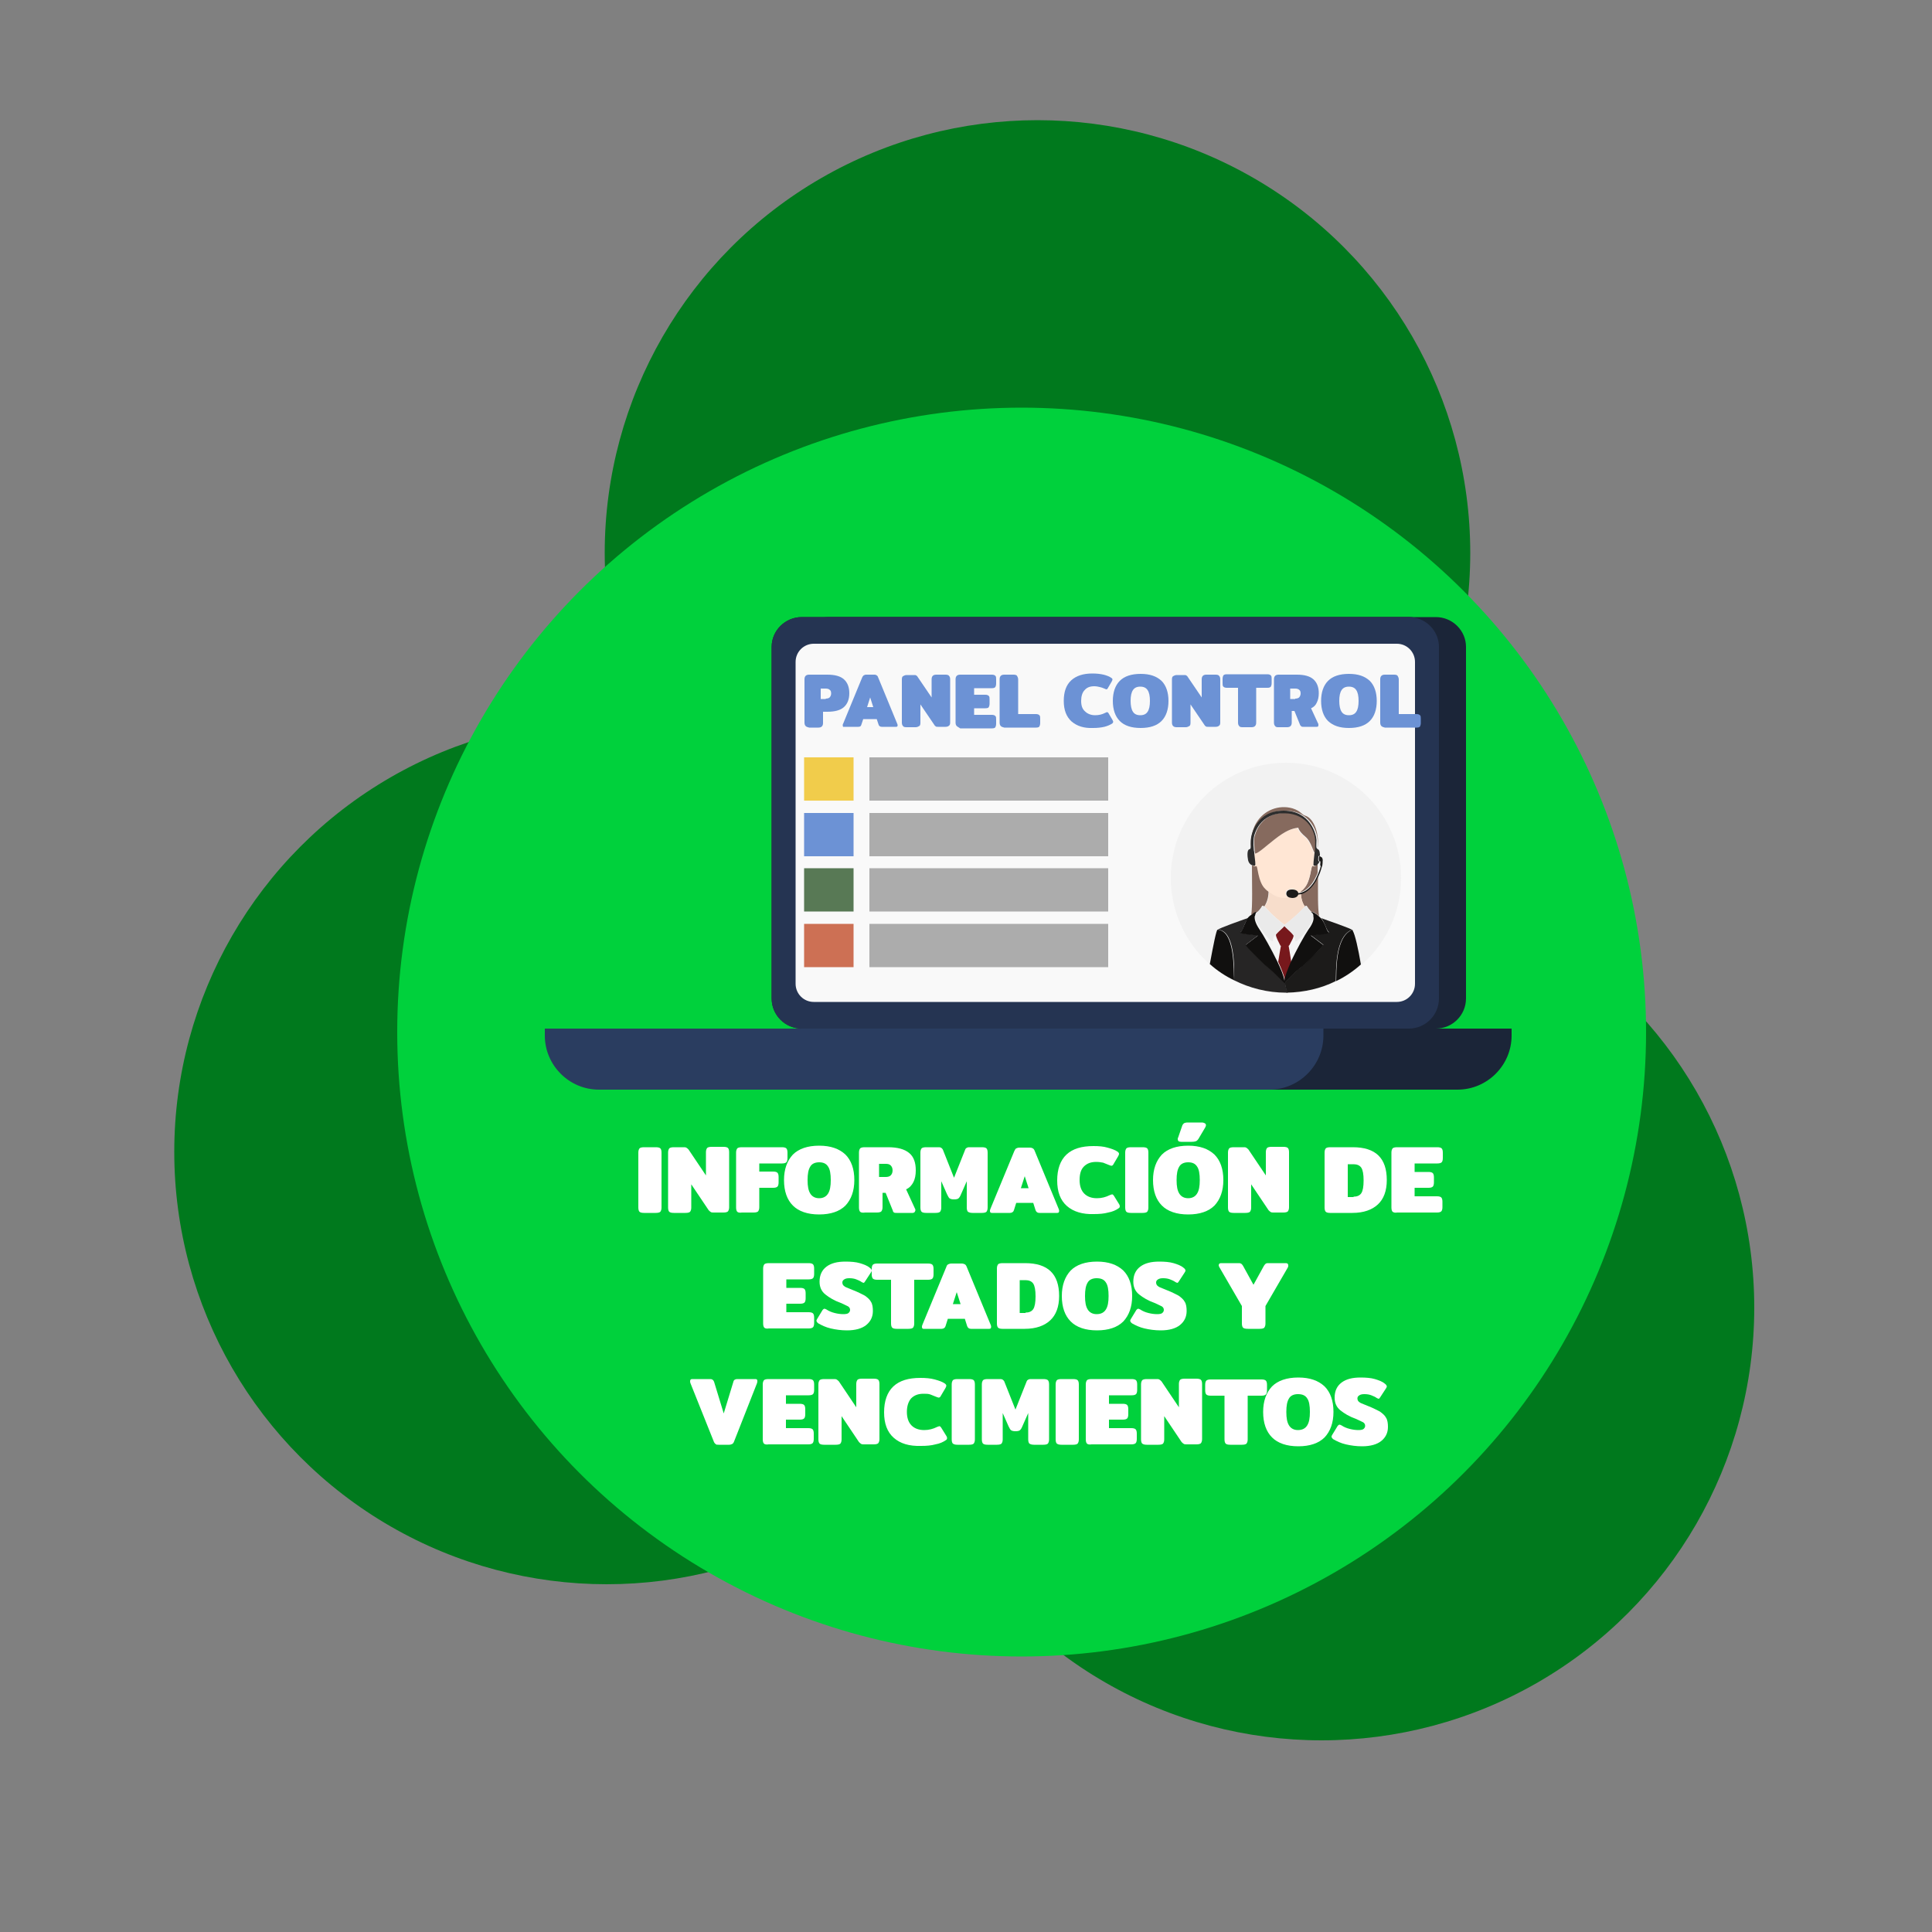 <?xml version="1.0" encoding="utf-8"?>
<!-- Generator: Adobe Illustrator 23.0.0, SVG Export Plug-In . SVG Version: 6.00 Build 0)  -->
<svg version="1.1" id="Capa_1" xmlns="http://www.w3.org/2000/svg" xmlns:xlink="http://www.w3.org/1999/xlink" x="0px" y="0px"
	 viewBox="0 0 500 500" style="enable-background:new 0 0 500 500;" xml:space="preserve">
<rect x="0" y="0" width="500" height="500" fill="#808080" stroke="none"/>
<style type="text/css">
	.st0{fill:#0C2D44;}
	.st1{fill:#2C83AF;}
	.st2{fill:#FFFFFF;}
	.st3{fill:#00791D;}
	.st4{fill:#00D13C;}
	.st5{fill:#F2F2F2;}
	.st6{fill:#727272;}
	.st7{fill:#A3A3A3;}
	.st8{fill:#BCBCBC;}
	.st9{fill:none;}
	.st10{fill:#866A5E;}
	.st11{fill:#F7DDCB;}
	.st12{fill:#FFE6D4;}
	.st13{fill:#2D2D2D;}
	.st14{fill:#1C1B1A;}
	.st15{fill:#F5F5F5;}
	.st16{fill:#77181C;}
	.st17{fill:#EAEAEA;}
	.st18{fill:#262525;}
	.st19{fill:#11100F;}
	.st20{fill:#CCCDCE;}
	.st21{fill:#DFDFDF;}
	.st22{fill:#C2C2C2;}
	.st23{fill:#0085B0;}
	.st24{fill:#2A5936;}
	.st25{fill:#CD7054;}
	.st26{fill:#F1CC4B;}
	.st27{fill:#22272F;}
	.st28{fill:#1B2538;}
	.st29{fill:#253452;}
	.st30{fill:#F9F9F9;}
	.st31{fill:#2D3543;}
	.st32{fill:#2A3D60;}
	.st33{fill:#ACACAC;}
	.st34{fill:#6C92D5;}
	.st35{fill:#587955;}
	.st36{fill:#DAA449;}
	.st37{fill:#D4D4D4;}
	.st38{fill:#85B681;}
	.st39{fill:#A1DC9B;}
	.st40{fill:#90C58B;}
	.st41{fill:#81C378;}
	.st42{opacity:0.5;}
	.st43{fill:#A2CADE;}
	.st44{fill:#9BAEC9;}
	.st45{fill:#9D2B3B;}
	.st46{fill:#C1D4F2;}
	.st47{fill:#534D46;}
	.st48{fill:#191819;}
	.st49{fill:#222123;}
	.st50{fill:#F3FF00;}
	.st51{fill:none;stroke:#5A605A;stroke-width:4;stroke-miterlimit:10;}
	.st52{fill:#505050;}
	.st53{fill:#FFB412;}
	.st54{fill:#53C2C9;}
	.st55{fill:#008B9C;}
	.st56{fill:none;stroke:#00550B;stroke-width:4;stroke-miterlimit:10;}
</style>
<g>
	<g>
		<g>
			<circle class="st3" cx="268.5" cy="143.1" r="112"/>
			<circle class="st3" cx="157" cy="298.1" r="111.9"/>
			<circle class="st3" cx="342" cy="338.4" r="112"/>
		</g>
	</g>
	<g>
		<circle class="st4" cx="264.4" cy="267.1" r="161.6"/>
	</g>
	<g>
		<g>
			<g>
				<path class="st27" d="M372.4,258.4c0,4.3-3.5,7.8-7.8,7.8H207.5c-4.3,0-7.8-3.5-7.8-7.8v-91c0-4.2,3.5-7.7,7.8-7.7h157.1
					c4.3,0,7.8,3.5,7.8,7.7V258.4z"/>
				<path class="st28" d="M371.6,159.7h-77.7h-79.4c-4.3,0-7.8,3.5-7.8,7.7v91c0,4.3,3.5,7.8,7.8,7.8h79.4h77.7
					c4.3,0,7.8-3.5,7.8-7.8v-91C379.4,163.2,375.9,159.7,371.6,159.7z"/>
				<path class="st29" d="M364.6,159.7h-77.7h-79.4c-4.3,0-7.8,3.5-7.8,7.7v91c0,4.3,3.5,7.8,7.8,7.8h79.4h77.7
					c4.3,0,7.8-3.5,7.8-7.8v-91C372.4,163.2,368.9,159.7,364.6,159.7z"/>
				<path class="st30" d="M361.5,166.6h-74.6h-76.3c-2.6,0-4.7,2.1-4.7,4.7v83.3c0,2.6,2.1,4.7,4.7,4.7h76.3h74.6
					c2.6,0,4.7-2.1,4.7-4.7v-83.3C366.2,168.7,364.1,166.6,361.5,166.6z"/>
			</g>
			<g>
				<path class="st28" d="M291.3,266.2V282h85.9c7.7,0,14-6.3,14-14v-1.8H291.3z"/>
				<path class="st31" d="M185.3,266.2v1.8c0,7.7,6.3,14,14,14h87.6v-15.8H185.3z"/>
			</g>
			<path class="st32" d="M242.6,266.2H141v1.8c0,7.7,6.3,14,14,14h87.6h85.9c7.7,0,14-6.3,14-14v-1.8H242.6z"/>
		</g>
		<g>
			<g>
				<g>
					<rect x="208.1" y="196" class="st26" width="12.8" height="11.2"/>
					<rect x="225" y="196" class="st33" width="61.8" height="11.2"/>
				</g>
				<g>
					<rect x="208.1" y="210.4" class="st34" width="12.8" height="11.2"/>
					<rect x="225" y="210.4" class="st33" width="61.8" height="11.2"/>
				</g>
				<g>
					<rect x="208.1" y="224.7" class="st35" width="12.8" height="11.2"/>
					<rect x="225" y="224.7" class="st33" width="61.8" height="11.2"/>
				</g>
				<g>
					<rect x="208.1" y="239.1" class="st25" width="12.8" height="11.2"/>
					<rect x="225" y="239.1" class="st33" width="61.8" height="11.2"/>
				</g>
			</g>
			<g>
				<path class="st34" d="M208.5,187.9c-0.2-0.2-0.3-0.5-0.3-0.9v-11.2c0-0.4,0.1-0.7,0.3-0.9c0.2-0.2,0.5-0.3,0.9-0.3h4.7
					c2,0,3.4,0.4,4.3,1.2c0.9,0.8,1.4,2,1.4,3.6c0,1.6-0.5,2.8-1.4,3.6c-0.9,0.8-2.3,1.2-4.3,1.2H213v2.9c0,0.4-0.1,0.7-0.3,0.9
					c-0.2,0.2-0.5,0.3-0.9,0.3h-2.4C209,188.2,208.7,188.1,208.5,187.9z M213.7,180.8c0.4,0,0.8-0.1,1-0.3c0.2-0.2,0.4-0.6,0.4-1
					c0-0.5-0.1-0.8-0.4-1c-0.2-0.2-0.6-0.3-1-0.3h-1.3v2.7H213.7z"/>
				<path class="st34" d="M218.1,187.7c0-0.1,0-0.3,0.1-0.4l4.9-11.9c0.1-0.3,0.3-0.5,0.4-0.6c0.2-0.1,0.4-0.2,0.6-0.2h2.2
					c0.3,0,0.5,0.1,0.6,0.2c0.2,0.1,0.3,0.3,0.4,0.6l4.9,11.9c0.1,0.2,0.1,0.3,0.1,0.4c0,0.3-0.1,0.4-0.4,0.4h-3.7
					c-0.4,0-0.7-0.2-0.8-0.5l-0.5-1.5h-3.5l-0.5,1.5c-0.1,0.4-0.4,0.5-0.8,0.5h-3.7C218.2,188.2,218.1,188,218.1,187.7z M226,183
					l-0.8-2.5l-0.8,2.5H226z"/>
				<path class="st34" d="M233.7,187.9c-0.2-0.2-0.3-0.5-0.3-0.9v-11.2c0-0.4,0.1-0.7,0.3-0.8s0.5-0.3,0.9-0.3h1.9
					c0.3,0,0.5,0,0.6,0.1c0.2,0.1,0.3,0.2,0.4,0.4l3.6,5.3v-4.7c0-0.4,0.1-0.7,0.3-0.9c0.2-0.2,0.5-0.3,0.9-0.3h2.4
					c0.4,0,0.8,0.1,0.9,0.3c0.2,0.2,0.3,0.5,0.3,0.9V187c0,0.4-0.1,0.7-0.3,0.8c-0.2,0.2-0.5,0.3-0.9,0.3h-1.9c-0.3,0-0.5,0-0.6-0.1
					c-0.2-0.1-0.3-0.2-0.4-0.4l-3.6-5.3v4.8c0,0.4-0.1,0.7-0.3,0.8s-0.5,0.3-0.9,0.3h-2.4C234.1,188.2,233.8,188.1,233.7,187.9z"/>
				<path class="st34" d="M247.6,187.9c-0.2-0.2-0.3-0.5-0.3-0.9v-11.2c0-0.4,0.1-0.7,0.3-0.9c0.2-0.2,0.5-0.3,0.9-0.3h8.2
					c0.4,0,0.7,0.1,0.9,0.3c0.2,0.2,0.2,0.5,0.2,0.9v1.1c0,0.4-0.1,0.7-0.2,0.9c-0.2,0.2-0.4,0.3-0.9,0.3h-4.6v1.7h2.9
					c0.4,0,0.7,0.1,0.9,0.3s0.2,0.5,0.2,0.9v1.1c0,0.4-0.1,0.7-0.2,0.9s-0.4,0.3-0.9,0.3h-2.9v1.7h4.6c0.4,0,0.7,0.1,0.9,0.3
					c0.2,0.2,0.2,0.5,0.2,0.9v1.1c0,0.4-0.1,0.7-0.2,0.9s-0.4,0.3-0.9,0.3h-8.2C248.1,188.2,247.8,188.1,247.6,187.9z"/>
				<path class="st34" d="M259,187.9c-0.2-0.2-0.3-0.5-0.3-0.9v-11.2c0-0.4,0.1-0.7,0.3-0.9c0.2-0.2,0.5-0.3,0.9-0.3h2.4
					c0.4,0,0.8,0.1,0.9,0.3s0.3,0.5,0.3,0.9v9h4.6c0.4,0,0.7,0.1,0.9,0.3c0.2,0.2,0.2,0.5,0.2,0.9v1.1c0,0.4-0.1,0.7-0.2,0.9
					s-0.4,0.3-0.9,0.3h-8.2C259.5,188.2,259.2,188.1,259,187.9z"/>
				<path class="st34" d="M277.3,186.7c-1.3-1.2-2-2.9-2-5.3c0-2.3,0.6-4.1,1.9-5.3c1.3-1.2,3.1-1.8,5.5-1.8c1.1,0,2,0.1,2.9,0.3
					c0.8,0.2,1.6,0.5,2.1,0.9c0.2,0.1,0.2,0.3,0.2,0.4c0,0.1-0.1,0.3-0.2,0.5l-1,1.7c-0.1,0.2-0.2,0.3-0.4,0.3
					c-0.1,0-0.2-0.1-0.5-0.2c-0.4-0.2-0.8-0.3-1.2-0.4s-0.9-0.2-1.4-0.2c-1.1,0-1.9,0.3-2.5,1c-0.6,0.6-0.9,1.6-0.9,2.8
					c0,1.2,0.3,2.1,1,2.7c0.6,0.6,1.5,1,2.6,1c1,0,1.8-0.2,2.6-0.6c0.2-0.1,0.4-0.2,0.5-0.2c0.1,0,0.3,0.1,0.4,0.3l1,1.7
					c0.1,0.2,0.2,0.4,0.2,0.5c0,0.1-0.1,0.3-0.2,0.4c-0.6,0.4-1.3,0.7-2.1,0.9c-0.9,0.2-1.8,0.3-2.9,0.3
					C280.5,188.5,278.7,187.9,277.3,186.7z"/>
				<path class="st34" d="M289.8,186.6c-1.2-1.2-1.8-3-1.8-5.2c0-2.2,0.6-4,1.8-5.2c1.2-1.2,3-1.8,5.4-1.8s4.1,0.6,5.4,1.8
					c1.2,1.2,1.8,3,1.8,5.2c0,2.2-0.6,4-1.8,5.2c-1.2,1.2-3,1.8-5.4,1.8S291,187.8,289.8,186.6z M297,184.2c0.4-0.6,0.6-1.5,0.6-2.8
					c0-1.3-0.2-2.2-0.6-2.8s-1-0.9-1.9-0.9s-1.5,0.3-1.9,0.9s-0.6,1.5-0.6,2.8c0,1.2,0.2,2.2,0.6,2.8s1,0.9,1.9,0.9
					S296.6,184.8,297,184.2z"/>
				<path class="st34" d="M303.6,187.9c-0.2-0.2-0.3-0.5-0.3-0.9v-11.2c0-0.4,0.1-0.7,0.3-0.8s0.5-0.3,0.9-0.3h1.9
					c0.3,0,0.5,0,0.6,0.1c0.2,0.1,0.3,0.2,0.4,0.4l3.6,5.3v-4.7c0-0.4,0.1-0.7,0.3-0.9c0.2-0.2,0.5-0.3,0.9-0.3h2.4
					c0.4,0,0.8,0.1,0.9,0.3c0.2,0.2,0.3,0.5,0.3,0.9V187c0,0.4-0.1,0.7-0.3,0.8c-0.2,0.2-0.5,0.3-0.9,0.3h-1.9c-0.3,0-0.5,0-0.6-0.1
					c-0.2-0.1-0.3-0.2-0.4-0.4l-3.6-5.3v4.8c0,0.4-0.1,0.7-0.3,0.8s-0.5,0.3-0.9,0.3h-2.4C304.1,188.2,303.8,188.1,303.6,187.9z"/>
				<path class="st34" d="M320.7,187.9c-0.2-0.2-0.3-0.5-0.3-0.9v-9h-2.9c-0.4,0-0.7-0.1-0.9-0.3c-0.2-0.2-0.2-0.5-0.2-0.9v-1.1
					c0-0.4,0.1-0.7,0.2-0.9c0.2-0.2,0.4-0.3,0.9-0.3H328c0.4,0,0.7,0.1,0.9,0.3c0.2,0.2,0.2,0.5,0.2,0.9v1.1c0,0.4-0.1,0.7-0.2,0.9
					c-0.2,0.2-0.4,0.3-0.9,0.3h-2.9v9c0,0.4-0.1,0.7-0.3,0.9c-0.2,0.2-0.5,0.3-0.9,0.3h-2.4C321.1,188.2,320.8,188.1,320.7,187.9z"
					/>
				<path class="st34" d="M330,187.9c-0.2-0.2-0.3-0.5-0.3-0.9v-11.2c0-0.4,0.1-0.7,0.3-0.9c0.2-0.2,0.5-0.3,0.9-0.3h4.7
					c2,0,3.4,0.4,4.3,1.2c0.9,0.8,1.4,2,1.4,3.6c0,1-0.2,1.8-0.5,2.4c-0.3,0.7-0.8,1.2-1.5,1.5l1.8,3.9c0.1,0.1,0.1,0.2,0.1,0.4
					c0,0.1,0,0.3-0.1,0.4s-0.2,0.1-0.4,0.1h-3.4c-0.2,0-0.4,0-0.5-0.1s-0.2-0.2-0.3-0.3l-1.5-3.7h-0.7v3c0,0.4-0.1,0.7-0.3,0.9
					c-0.2,0.2-0.5,0.3-0.9,0.3h-2.4C330.4,188.2,330.1,188.1,330,187.9z M335.2,180.8c0.4,0,0.8-0.1,1-0.3c0.2-0.2,0.4-0.6,0.4-1
					c0-0.5-0.1-0.8-0.4-1c-0.2-0.2-0.6-0.3-1-0.3h-1.3v2.7H335.2z"/>
				<path class="st34" d="M343.7,186.6c-1.2-1.2-1.8-3-1.8-5.2c0-2.2,0.6-4,1.8-5.2c1.2-1.2,3-1.8,5.4-1.8s4.1,0.6,5.4,1.8
					c1.2,1.2,1.8,3,1.8,5.2c0,2.2-0.6,4-1.8,5.2c-1.2,1.2-3,1.8-5.4,1.8S345,187.8,343.7,186.6z M351,184.2c0.4-0.6,0.6-1.5,0.6-2.8
					c0-1.3-0.2-2.2-0.6-2.8s-1-0.9-1.9-0.9s-1.5,0.3-1.9,0.9s-0.6,1.5-0.6,2.8c0,1.2,0.2,2.2,0.6,2.8s1,0.9,1.9,0.9
					S350.6,184.8,351,184.2z"/>
				<path class="st34" d="M357.5,187.9c-0.2-0.2-0.3-0.5-0.3-0.9v-11.2c0-0.4,0.1-0.7,0.3-0.9c0.2-0.2,0.5-0.3,0.9-0.3h2.4
					c0.4,0,0.8,0.1,0.9,0.3s0.3,0.5,0.3,0.9v9h4.6c0.4,0,0.7,0.1,0.9,0.3c0.2,0.2,0.2,0.5,0.2,0.9v1.1c0,0.4-0.1,0.7-0.2,0.9
					s-0.4,0.3-0.9,0.3h-8.2C358,188.2,357.7,188.1,357.5,187.9z"/>
			</g>
			<g>
				<circle id="XMLID_107_" class="st5" cx="332.8" cy="227.2" r="29.8"/>
				<g id="XMLID_83_">
					<path id="XMLID_106_" class="st9" d="M341.1,226c0.4-0.9,0.6-1.7,0.6-1.9c0,0-0.1,0-0.1-0.1c-0.1-0.1,0.1-1.1,0-1.1
						c0,0,0,0,0,0c-0.1,0.3-0.3,0.6-0.5,0.8C341.1,224.5,341.1,225.2,341.1,226z"/>
					<path id="XMLID_105_" class="st10" d="M339.7,224.1c-0.4-0.3-0.4,4.1-2.3,5.9c-0.1,0.1-0.3,0.3-0.4,0.4
						c-0.1,0.1-0.3,0.2-0.4,0.3c0,0.1,0,0.1,0,0.2c1.7-0.5,2.9-2,3.6-3.3c0.3-0.6,0.6-1.1,0.8-1.7c0-0.8,0-1.5,0-2.3
						c-0.1,0.1-0.3,0.2-0.4,0.3C340.4,224.3,340.1,224.3,339.7,224.1z"/>
					<path id="XMLID_104_" class="st10" d="M325.5,236c0,0-0.2,0.1-0.3,0.3C325.3,236.2,325.4,236.1,325.5,236z"/>
					<path id="XMLID_103_" class="st10" d="M336.7,231.2c0,1,0.2,2.3,1,3.4c0.3-0.2,0.4-0.3,0.5-0.1c0.6,1,1.2,1.5,1.6,1.9
						c-0.2-0.3-0.4-0.4-0.4-0.4s0.4-0.2,1.2,0.5c0.2,0.1,0.5,0.3,0.8,0.6c-0.4-1.9-0.3-6.2-0.3-10.5c-0.2,0.4-0.4,0.8-0.6,1.2
						C339.4,229.6,338.1,230.8,336.7,231.2z"/>
					<path id="XMLID_102_" class="st10" d="M325.5,236c0.3-0.3,0.8-0.8,1.2-1.5c0.1-0.2,0.2-0.1,0.5,0.1c0.9-1.4,1.1-2.9,1.1-3.9
						c-0.3-0.2-0.6-0.5-0.8-0.7c-1.8-1.8-1.8-6.2-2.3-5.9c-0.3,0.2-0.6,0.1-0.9-0.1c-0.1,0-0.2-0.1-0.3-0.1c0,4.9,0.2,10.6-0.2,13
						c0.2-0.2,0.5-0.3,0.6-0.4C325.1,235.9,325.5,236,325.5,236z"/>
					<path id="XMLID_101_" class="st11" d="M336.3,231c0.1,0,0.3-0.1,0.4-0.1c0-0.1,0-0.1,0-0.2C336.5,230.8,336.4,230.9,336.3,231z
						"/>
					<path id="XMLID_100_" class="st11" d="M332.4,239.3C332.4,239.3,332.4,239.4,332.4,239.3c0.1,0.1,0.1,0,0.1,0
						c3.2-2.4,4.6-4.1,5.2-4.7c-0.8-1.2-1-2.5-1-3.4c-0.3,0.1-0.5,0.1-0.8,0.1c-0.1,0.3-0.4,1-1.6,0.9c-0.2,0-0.4,0-0.6-0.1
						c-0.2,0-0.4,0.1-0.5,0.1c-0.5,0.1-1.1,0-1.6,0c-0.4-0.1-0.9-0.2-1.3-0.4c-0.5-0.2-0.9-0.4-1.3-0.7c-0.2-0.1-0.4-0.3-0.6-0.4
						c0,1-0.1,2.5-1.1,3.9C327.9,235.2,329.2,236.9,332.4,239.3z"/>
					<path id="XMLID_99_" class="st11" d="M332.5,239.5C332.5,239.5,332.5,239.5,332.5,239.5L332.5,239.5
						C332.5,239.5,332.5,239.5,332.5,239.5z"/>
					<path id="XMLID_98_" class="st12" d="M330.2,231.9c0.4,0.2,0.9,0.3,1.3,0.4c0.5,0.1,1.1,0.1,1.6,0c0.2,0,0.4,0,0.5-0.1
						c-0.8-0.2-0.8-0.8-0.9-1c0-0.3,0.1-1.1,1.5-1.1c1.2,0,1.5,0.7,1.6,1c0.1,0,0.3,0,0.4-0.1c0.1-0.1,0.2-0.2,0.4-0.3
						c0.1-0.1,0.3-0.2,0.4-0.3c0.1-0.1,0.3-0.2,0.4-0.4c1.8-1.8,1.8-6.2,2.3-5.9c0.3,0.2,0.7,0.1,0.9-0.1c-0.2,0.1-0.4,0.1-0.6,0
						c-0.2-0.2,0-1.4,0.2-3.3c0,0-0.1,0-0.1,0c-0.3,0.2-0.8-2.8-2.5-4.1c-1.7-1.4-1.8-2.3-1.8-2.3c-1.7,0.2-3.3,0.8-6.1,3
						c-2.2,1.7-4.1,3.5-5,3.7c-0.1,0-0.1-0.1-0.2-0.2c0.2,1.9,0.4,3.1,0.2,3.2c-0.1,0.1-0.3,0.1-0.5,0c0.3,0.3,0.6,0.3,0.9,0.1
						c0.4-0.3,0.4,4.1,2.3,5.9c0.3,0.3,0.5,0.5,0.8,0.7c0.2,0.1,0.4,0.3,0.6,0.4C329.3,231.4,329.7,231.7,330.2,231.9z"/>
					<path id="XMLID_97_" class="st10" d="M324,217.4c0.1-1.6,1.6-7.6,8.5-7.6c6.9,0,8.4,5.9,8.5,7.6c0.1,1.1-0.1,1.7,0,2
						c0-0.4,0.1-0.8,0.1-1.4c0-3.1-1.3-6.3-3.3-6.9c-1-0.3-1.1-1.2-3.3-1.9c-3.5-1-7.4,0.4-9.4,3.8c-1.4,2.3-1.5,5.6-1.3,6.8
						C324.1,219.6,323.9,219,324,217.4z"/>
					<path id="XMLID_96_" class="st10" d="M324.9,220.9c0.9-0.2,2.8-2,5-3.7c2.8-2.2,4.4-2.8,6.1-3c0,0,0.1,0.9,1.8,2.3
						c1.7,1.4,2.1,4.4,2.5,4.1c0,0,0.1,0,0.1,0c0-0.2,0-0.4,0.1-0.6c0.2-2.3,0.1-3-0.1-3.8c-1.7-6.3-7.8-5.8-7.8-5.8
						s-5.9-0.6-7.8,5.7c-0.3,0.8-0.3,1.7-0.1,3.9c0,0.2,0,0.5,0.1,0.7C324.7,220.9,324.8,220.9,324.9,220.9z"/>
					<path id="XMLID_95_" class="st13" d="M324.8,224c0.2-0.2,0-1.4-0.2-3.2c0-0.2,0-0.4-0.1-0.7c-0.2-2.3-0.1-3.1,0.1-3.9
						c1.9-6.3,7.8-5.7,7.8-5.7s6.1-0.4,7.8,5.8c0.2,0.8,0.2,1.6,0.1,3.8c0,0.2,0,0.4-0.1,0.6c-0.2,1.9-0.4,3.2-0.2,3.3
						c0.2,0.1,0.4,0.1,0.6,0c0.1-0.1,0.3-0.1,0.4-0.3c0.2-0.2,0.4-0.5,0.5-0.8c-0.1,0-0.2,0.1-0.3-0.1c-0.1-0.2,0-0.9,0-1.1
						c0.1-0.2,0.1-0.2,0.4-0.2c0,0,0,0,0,0c0-0.8-0.1-1.5-0.5-1.7c-0.2-0.1-0.3-0.2-0.4-0.4c-0.1-0.4,0-1,0-2
						c-0.1-1.6-1.6-7.6-8.5-7.6c-6.9,0-8.4,5.9-8.5,7.6c-0.1,1.5,0.2,2.1-0.3,2.4c0,0,0,0-0.1,0c-0.6,0.2-0.5,1.8-0.3,2.8
						c0.1,0.5,0.4,1,0.8,1.2c0.1,0.1,0.2,0.1,0.3,0.1C324.5,224.1,324.7,224.1,324.8,224z"/>
					<path id="XMLID_94_" class="st14" d="M341.4,221.7c-0.1,0.2-0.1,0.9,0,1.1c0.1,0.2,0.2,0.1,0.3,0.1c0,0,0,0,0,0
						c0.1,0.1-0.1,1,0,1.1c0,0,0,0,0.1,0.1c0,0.2-0.2,0.9-0.6,1.9c-0.2,0.5-0.5,1.1-0.8,1.7c-0.7,1.3-1.9,2.8-3.6,3.3
						c-0.1,0-0.2,0.1-0.4,0.1c-0.1,0-0.3,0-0.4,0.1c0-0.3-0.3-1-1.6-1c-1.4,0-1.5,0.8-1.5,1.1c0,0.2,0.1,0.8,0.9,1
						c0.2,0,0.4,0.1,0.6,0.1c1.2,0,1.5-0.6,1.6-0.9c0.3,0,0.5-0.1,0.8-0.1c1.4-0.4,2.7-1.6,3.8-3.4c0.2-0.4,0.4-0.8,0.6-1.2
						c0.6-1.2,0.8-2.3,0.9-2.5c0,0,0,0,0,0c0.1-0.1,0.2-0.7,0.2-1.4c0.1-0.7-0.2-1.1-0.4-1.1c0,0,0,0,0,0
						C341.5,221.5,341.4,221.5,341.4,221.7z"/>
					<path id="XMLID_93_" class="st15" d="M331.2,244.6c-0.5-1.1-1.1-1.8-1.1-2.7c-0.4,0.5-0.6,0.9-0.6,1.4c0.1,1.5-4.2-3.6-4.6-6
						c-0.1,0.5-0.1,1.4,1.3,3.3c0.9,1.3,3,5,4.6,8.3c0.3-2,0.6-3.5,0.7-4.1C331.4,244.7,331.3,244.7,331.2,244.6z"/>
					<path id="XMLID_92_" class="st15" d="M335.4,243.3c0-0.4-0.2-0.9-0.6-1.4c-0.1,0.9-0.6,1.6-1.1,2.7c0,0.1-0.1,0.1-0.2,0.2
						c0.1,0.6,0.4,2.2,0.7,4.3c1.5-3.4,3.7-7.2,4.6-8.5c1.4-2,1.3-3,1.3-3.4C339.7,239.6,335.2,244.7,335.4,243.3z"/>
					<path id="XMLID_91_" class="st15" d="M325.6,242C325.6,242,325.6,242,325.6,242L325.6,242C325.6,242,325.6,242,325.6,242z"/>
					<path id="XMLID_90_" class="st16" d="M333.7,244.6c0.5-1.1,1.1-1.8,1.1-2.7c-0.8-1-2.2-2-2.3-2.4h0c-0.1,0.4-1.5,1.4-2.3,2.4
						c0.1,0.9,0.6,1.6,1.1,2.7c0,0.1,0.1,0.1,0.2,0.2c-0.1,0.6-0.4,2.1-0.7,4.1c0.9,2,1.6,3.8,1.8,4.9c0.1-1.1,0.8-2.8,1.6-4.7
						c-0.3-2.1-0.6-3.7-0.7-4.3C333.6,244.7,333.6,244.7,333.7,244.6z"/>
					<path id="XMLID_89_" class="st17" d="M338.2,234.5c-0.1-0.2-0.2-0.1-0.5,0.1c-0.6,0.6-2,2.3-5.2,4.7c0,0,0,0.1-0.1,0.1
						c0,0,0-0.1-0.1-0.1c-3.2-2.4-4.5-4.1-5.2-4.7c-0.3-0.2-0.4-0.3-0.5-0.1c-0.4,0.7-0.8,1.2-1.2,1.5c0,0,0,0,0,0s0,0,0,0
						c-0.1,0.1-0.2,0.2-0.3,0.3c-0.1,0.2-0.2,0.4-0.2,0.7c0,0.1,0,0.1-0.1,0.3c0.4,2.4,4.8,7.5,4.6,6c0-0.4,0.2-0.9,0.6-1.4
						c0.8-1,2.2-2,2.3-2.4c0,0,0,0,0,0c0,0,0,0,0,0c0.1,0.4,1.5,1.4,2.3,2.4c0.4,0.5,0.6,0.9,0.6,1.4c-0.1,1.5,4.3-3.7,4.7-6.1
						c0-0.1,0-0.1,0-0.2c0-0.3-0.1-0.5-0.2-0.6C339.4,236,338.8,235.5,338.2,234.5z"/>
					<path id="XMLID_88_" class="st14" d="M350,240.7c-0.3-0.4-6.2-2.4-8.1-3.1c0.2,0.2,0.4,0.5,0.5,0.7c0.8,1.5,0.9,2.4,1.5,2.9
						c0.6,0.4-4.7,0.8-4.7,0.8l3.3,2.5c0,0-3.7,4.2-6.2,6.1c-0.8,0.6-3.2,2.8-3.8,3.8c0.1,0.7,0.4,1.6,0.4,2c0,0.2,0,0.3,0.1,0.5
						c4.6-0.1,8.9-1.1,12.7-3c0.1-2.3-0.3-11.3,4-13.2c0.1,0,0.2,0.1,0.3,0.3c0,0,0,0,0,0C350.1,240.9,350.1,240.8,350,240.7z"/>
					<path id="XMLID_87_" class="st18" d="M332.6,254.4L332.6,254.4c-0.7-0.6-3.2-3.2-4-3.8c-2.5-1.8-6.2-6.1-6.2-6.1l3.3-2.5
						c0,0,0,0,0,0c-0.3,0-5.2-0.4-4.6-0.8c0.6-0.4,0.6-1.4,1.5-2.9c0.2-0.3,0.4-0.6,0.6-0.8c-2,0.7-7.7,2.7-8,3.1
						c4.6,0.2,4.2,10.5,4.2,13.1c4,2,8.6,3.2,13.4,3.2c0.1,0,0.2,0,0.4,0c0-0.2,0-0.3-0.1-0.5C332.9,256,332.7,255.1,332.6,254.4z"
						/>
					<path id="XMLID_86_" class="st19" d="M322.5,238.4c-0.8,1.5-0.9,2.4-1.5,2.9c-0.6,0.4,4.3,0.8,4.6,0.8c0,0,0,0,0,0l0,0
						l-3.3,2.5c0,0,3.7,4.2,6.2,6.1c0.8,0.6,3.3,3.2,4,3.8l0,0c0.6-1,3-3.2,3.8-3.8c2.5-1.8,6.2-6.1,6.2-6.1l-3.3-2.5
						c0,0,5.3-0.3,4.7-0.8c-0.6-0.4-0.6-1.4-1.5-2.9c-0.2-0.3-0.3-0.5-0.5-0.7c-0.2-0.2-0.4-0.4-0.6-0.6c-0.3-0.3-0.6-0.5-0.8-0.6
						c-0.7-0.6-1.2-0.5-1.2-0.5s0.2,0.1,0.4,0.4c0.1,0.1,0.2,0.3,0.2,0.6c0,0,0,0.1,0,0.2c0.1,0.4,0.2,1.4-1.3,3.4
						c-0.9,1.3-3.1,5.2-4.6,8.5c-0.8,1.9-1.5,3.6-1.6,4.7c-0.1-1.1-0.9-3-1.8-4.9c-1.6-3.3-3.7-7-4.6-8.3c-1.3-1.9-1.3-2.9-1.3-3.3
						c0-0.1,0-0.2,0.1-0.3c0.1-0.3,0.1-0.5,0.2-0.7c0.1-0.2,0.3-0.3,0.3-0.3c0,0,0,0,0,0s0,0,0,0c0,0-0.5-0.1-1.1,0.5
						c-0.1,0.1-0.3,0.3-0.6,0.4c-0.2,0.2-0.5,0.4-0.7,0.7C322.8,237.8,322.6,238.1,322.5,238.4z"/>
					<path id="XMLID_85_" class="st19" d="M315.1,240.6c-0.3,0-1.1,4-2,8.9c1.9,1.7,4,3.1,6.3,4.2
						C319.2,251.2,319.7,240.9,315.1,240.6z"/>
					<path id="XMLID_84_" class="st19" d="M349.8,240.7c-4.3,1.9-3.9,10.9-4,13.2c2.3-1.1,4.5-2.6,6.4-4.3c-0.7-4.1-1.5-7.7-2.1-8.7
						C350,240.8,349.9,240.7,349.8,240.7z"/>
				</g>
			</g>
		</g>
	</g>
	<g>
		<path class="st2" d="M165.5,313.6c-0.2-0.2-0.3-0.6-0.3-1.1v-14.2c0-0.5,0.1-0.8,0.3-1.1c0.2-0.2,0.6-0.3,1.2-0.3h3
			c0.6,0,1,0.1,1.2,0.3c0.2,0.2,0.3,0.6,0.3,1.1v14.2c0,0.5-0.1,0.8-0.3,1.1c-0.2,0.2-0.6,0.3-1.2,0.3h-3
			C166.1,313.9,165.7,313.8,165.5,313.6z"/>
		<path class="st2" d="M173.2,313.6c-0.2-0.2-0.3-0.6-0.3-1.1v-14.2c0-0.5,0.1-0.8,0.3-1.1c0.2-0.2,0.6-0.3,1.2-0.3h2.4
			c0.3,0,0.6,0,0.8,0.1c0.2,0.1,0.4,0.3,0.6,0.5l4.5,6.7v-6c0-0.5,0.1-0.8,0.3-1.1c0.2-0.2,0.6-0.3,1.2-0.3h3c0.6,0,1,0.1,1.2,0.3
			c0.2,0.2,0.3,0.6,0.3,1.1v14.2c0,0.5-0.1,0.8-0.3,1.1c-0.2,0.2-0.6,0.3-1.2,0.3h-2.4c-0.4,0-0.6,0-0.8-0.1
			c-0.2-0.1-0.4-0.3-0.6-0.5l-4.5-6.7v6c0,0.5-0.1,0.8-0.3,1.1c-0.2,0.2-0.6,0.3-1.2,0.3h-3C173.8,313.9,173.4,313.8,173.2,313.6z"
			/>
		<path class="st2" d="M190.8,313.6c-0.2-0.2-0.3-0.6-0.3-1.1v-14.2c0-0.5,0.1-0.8,0.3-1.1c0.2-0.2,0.6-0.3,1.2-0.3h10.4
			c0.5,0,0.9,0.1,1.1,0.3s0.3,0.6,0.3,1.1v1.4c0,0.5-0.1,0.9-0.3,1.1c-0.2,0.2-0.6,0.3-1.1,0.3h-5.9v2.1h3.6c0.5,0,0.9,0.1,1.1,0.3
			s0.3,0.6,0.3,1.1v1.4c0,0.5-0.1,0.9-0.3,1.1c-0.2,0.2-0.6,0.3-1.1,0.3h-3.6v5c0,0.5-0.1,0.8-0.3,1.1c-0.2,0.2-0.6,0.3-1.2,0.3h-3
			C191.4,313.9,191,313.8,190.8,313.6z"/>
		<path class="st2" d="M205.2,312c-1.5-1.5-2.3-3.7-2.3-6.6c0-2.8,0.8-5,2.3-6.6c1.5-1.5,3.8-2.3,6.8-2.3s5.2,0.8,6.8,2.3
			c1.5,1.5,2.3,3.7,2.3,6.6c0,2.8-0.8,5-2.3,6.6c-1.5,1.5-3.8,2.3-6.8,2.3S206.7,313.5,205.2,312z M214.3,308.9
			c0.5-0.8,0.7-1.9,0.7-3.5c0-1.6-0.2-2.8-0.7-3.5c-0.5-0.8-1.3-1.1-2.3-1.1c-1.1,0-1.9,0.4-2.3,1.1c-0.5,0.8-0.7,1.9-0.7,3.5
			c0,1.6,0.2,2.7,0.7,3.5c0.5,0.8,1.3,1.2,2.3,1.2C213,310.1,213.8,309.7,214.3,308.9z"/>
		<path class="st2" d="M222.6,313.6c-0.2-0.2-0.3-0.6-0.3-1.1v-14.2c0-0.5,0.1-0.8,0.3-1.1c0.2-0.2,0.6-0.3,1.2-0.3h6
			c2.5,0,4.3,0.5,5.5,1.5s1.7,2.5,1.7,4.5c0,1.2-0.2,2.2-0.6,3c-0.4,0.8-1,1.5-1.9,1.9l2.3,5c0.1,0.1,0.1,0.3,0.1,0.4
			c0,0.2-0.1,0.3-0.2,0.5c-0.1,0.1-0.3,0.2-0.5,0.2h-4.2c-0.3,0-0.5,0-0.6-0.1c-0.2-0.1-0.3-0.2-0.3-0.4l-1.9-4.7h-0.8v3.7
			c0,0.5-0.1,0.8-0.3,1.1c-0.2,0.2-0.6,0.3-1.2,0.3h-3C223.2,313.9,222.8,313.8,222.6,313.6z M229.2,304.6c0.5,0,1-0.1,1.3-0.4
			s0.5-0.7,0.5-1.3c0-0.6-0.2-1-0.5-1.3s-0.7-0.4-1.3-0.4h-1.7v3.4H229.2z"/>
		<path class="st2" d="M238.5,313.6c-0.2-0.2-0.3-0.6-0.3-1.1v-14.2c0-0.5,0.1-0.8,0.3-1.1c0.2-0.2,0.6-0.3,1.2-0.3h2.9
			c0.4,0,0.7,0,0.9,0.1c0.2,0.1,0.4,0.3,0.5,0.5l2.9,7.3l2.9-7.3c0.1-0.3,0.3-0.4,0.5-0.5s0.5-0.1,0.9-0.1h2.9c0.6,0,1,0.1,1.2,0.3
			c0.2,0.2,0.3,0.6,0.3,1.1v14.2c0,0.5-0.1,0.8-0.3,1.1c-0.2,0.2-0.6,0.3-1.2,0.3h-2.4c-0.5,0-0.9-0.1-1.2-0.3
			c-0.2-0.2-0.3-0.6-0.3-1.1v-6.8l-1.5,3.4c-0.2,0.5-0.4,0.8-0.6,1c-0.2,0.2-0.6,0.3-1.2,0.3s-0.9-0.1-1.2-0.3
			c-0.2-0.2-0.4-0.6-0.6-1l-1.5-3.4v6.8c0,0.5-0.1,0.8-0.3,1.1c-0.2,0.2-0.6,0.3-1.2,0.3h-2.4C239.1,313.9,238.7,313.8,238.5,313.6z
			"/>
		<path class="st2" d="M256.2,313.4c0-0.1,0-0.3,0.1-0.5l6.2-15c0.2-0.4,0.3-0.6,0.5-0.7c0.2-0.1,0.5-0.2,0.8-0.2h2.7
			c0.4,0,0.6,0.1,0.8,0.2c0.2,0.1,0.4,0.4,0.5,0.7l6.2,15c0.1,0.2,0.1,0.4,0.1,0.5c0,0.4-0.2,0.5-0.5,0.5H269c-0.5,0-0.8-0.2-1-0.7
			l-0.6-1.9H263l-0.6,1.9c-0.1,0.4-0.5,0.7-1,0.7h-4.7C256.4,313.9,256.2,313.8,256.2,313.4z M266.2,307.5l-1-3.1l-1,3.1H266.2z"/>
		<path class="st2" d="M276.1,312.1c-1.7-1.5-2.5-3.7-2.5-6.6c0-2.9,0.8-5.2,2.4-6.7c1.6-1.5,3.9-2.2,7-2.2c1.4,0,2.6,0.1,3.6,0.4
			c1.1,0.3,2,0.6,2.7,1.1c0.2,0.2,0.3,0.3,0.3,0.5c0,0.2-0.1,0.4-0.2,0.6l-1.3,2.2c-0.1,0.2-0.3,0.3-0.5,0.3c-0.1,0-0.3-0.1-0.6-0.2
			c-0.5-0.2-1-0.4-1.5-0.6c-0.5-0.1-1.1-0.2-1.8-0.2c-1.4,0-2.4,0.4-3.2,1.2s-1.1,2-1.1,3.5c0,1.5,0.4,2.7,1.2,3.5
			c0.8,0.8,1.9,1.2,3.3,1.2c1.2,0,2.3-0.3,3.3-0.8c0.3-0.1,0.5-0.2,0.6-0.2c0.2,0,0.3,0.1,0.5,0.4l1.3,2.1c0.2,0.3,0.2,0.5,0.2,0.6
			c0,0.2-0.1,0.4-0.3,0.5c-0.7,0.5-1.6,0.9-2.7,1.1c-1.1,0.3-2.3,0.4-3.7,0.4C280.2,314.3,277.8,313.6,276.1,312.1z"/>
		<path class="st2" d="M291.5,313.6c-0.2-0.2-0.3-0.6-0.3-1.1v-14.2c0-0.5,0.1-0.8,0.3-1.1c0.2-0.2,0.6-0.3,1.2-0.3h3
			c0.6,0,1,0.1,1.2,0.3c0.2,0.2,0.3,0.6,0.3,1.1v14.2c0,0.5-0.1,0.8-0.3,1.1c-0.2,0.2-0.6,0.3-1.2,0.3h-3
			C292.1,313.9,291.7,313.8,291.5,313.6z"/>
		<path class="st2" d="M300.7,312c-1.5-1.5-2.3-3.7-2.3-6.6c0-2.8,0.8-5,2.3-6.6c1.5-1.5,3.8-2.3,6.8-2.3s5.2,0.8,6.8,2.3
			c1.5,1.5,2.3,3.7,2.3,6.6c0,2.8-0.8,5-2.3,6.6c-1.5,1.5-3.8,2.3-6.8,2.3S302.2,313.5,300.7,312z M309.8,308.9
			c0.5-0.8,0.7-1.9,0.7-3.5c0-1.6-0.2-2.8-0.7-3.5c-0.5-0.8-1.3-1.1-2.3-1.1c-1.1,0-1.9,0.4-2.3,1.1c-0.5,0.8-0.7,1.9-0.7,3.5
			c0,1.6,0.2,2.7,0.7,3.5c0.5,0.8,1.3,1.2,2.3,1.2C308.5,310.1,309.3,309.7,309.8,308.9z M304.8,294.8c0-0.1,0-0.3,0.1-0.4l1-2.9
			c0.1-0.4,0.3-0.6,0.5-0.8c0.2-0.1,0.5-0.2,1-0.2h3.6c0.4,0,0.6,0.1,0.8,0.2s0.3,0.3,0.3,0.5c0,0.2-0.1,0.4-0.2,0.6l-1.6,2.7
			c-0.2,0.4-0.5,0.7-0.7,0.8c-0.2,0.1-0.6,0.2-1.2,0.2h-2.7C305.1,295.5,304.8,295.3,304.8,294.8z"/>
		<path class="st2" d="M318.1,313.6c-0.2-0.2-0.3-0.6-0.3-1.1v-14.2c0-0.5,0.1-0.8,0.3-1.1c0.2-0.2,0.6-0.3,1.2-0.3h2.4
			c0.4,0,0.6,0,0.8,0.1s0.4,0.3,0.6,0.5l4.5,6.7v-6c0-0.5,0.1-0.8,0.3-1.1c0.2-0.2,0.6-0.3,1.2-0.3h3c0.6,0,1,0.1,1.2,0.3
			c0.2,0.2,0.3,0.6,0.3,1.1v14.2c0,0.5-0.1,0.8-0.3,1.1c-0.2,0.2-0.6,0.3-1.2,0.3h-2.4c-0.3,0-0.6,0-0.8-0.1s-0.4-0.3-0.6-0.5
			l-4.5-6.7v6c0,0.5-0.1,0.8-0.3,1.1c-0.2,0.2-0.6,0.3-1.2,0.3h-3C318.7,313.9,318.3,313.8,318.1,313.6z"/>
		<path class="st2" d="M343.1,313.6c-0.2-0.2-0.3-0.6-0.3-1.1v-14.2c0-0.5,0.1-0.8,0.3-1.1c0.2-0.2,0.6-0.3,1.2-0.3h5.8
			c5.9,0,8.8,2.8,8.8,8.5c0,2.8-0.8,4.9-2.3,6.3c-1.5,1.4-3.7,2.2-6.6,2.2h-5.8C343.7,313.9,343.3,313.8,343.1,313.6z M350.3,309.7
			c0.9,0,1.6-0.3,2-0.9c0.4-0.6,0.6-1.7,0.6-3.3s-0.2-2.7-0.6-3.3s-1.1-0.9-2-0.9h-1.5v8.5H350.3z"/>
		<path class="st2" d="M360.4,313.6c-0.2-0.2-0.3-0.6-0.3-1.1v-14.2c0-0.5,0.1-0.8,0.3-1.1c0.2-0.2,0.6-0.3,1.2-0.3H372
			c0.5,0,0.9,0.1,1.1,0.3s0.3,0.6,0.3,1.1v1.4c0,0.5-0.1,0.9-0.3,1.1c-0.2,0.2-0.6,0.3-1.1,0.3h-5.9v2.2h3.6c0.5,0,0.9,0.1,1.1,0.3
			s0.3,0.6,0.3,1.1v1.3c0,0.5-0.1,0.9-0.3,1.1c-0.2,0.2-0.6,0.3-1.1,0.3h-3.6v2.2h5.8c0.5,0,0.9,0.1,1.1,0.3
			c0.2,0.2,0.3,0.6,0.3,1.1v1.4c0,0.5-0.1,0.9-0.3,1.1c-0.2,0.2-0.6,0.3-1.1,0.3h-10.3C361,313.9,360.7,313.8,360.4,313.6z"/>
		<path class="st2" d="M197.8,343.6c-0.2-0.2-0.3-0.6-0.3-1.1v-14.2c0-0.5,0.1-0.8,0.3-1.1c0.2-0.2,0.6-0.3,1.2-0.3h10.3
			c0.5,0,0.9,0.1,1.1,0.3c0.2,0.2,0.3,0.6,0.3,1.1v1.4c0,0.5-0.1,0.9-0.3,1.1c-0.2,0.2-0.6,0.3-1.1,0.3h-5.8v2.2h3.6
			c0.5,0,0.9,0.1,1.1,0.3c0.2,0.2,0.3,0.6,0.3,1.1v1.3c0,0.5-0.1,0.9-0.3,1.1c-0.2,0.2-0.6,0.3-1.1,0.3h-3.6v2.2h5.8
			c0.5,0,0.9,0.1,1.1,0.3s0.3,0.6,0.3,1.1v1.4c0,0.5-0.1,0.9-0.3,1.1c-0.2,0.2-0.6,0.3-1.1,0.3H199
			C198.4,343.9,198,343.8,197.8,343.6z"/>
		<path class="st2" d="M215,343.8c-1.3-0.3-2.3-0.8-3.2-1.3c-0.3-0.2-0.5-0.5-0.5-0.7c0-0.2,0.1-0.3,0.2-0.5l1.4-2.3
			c0.2-0.2,0.3-0.3,0.5-0.3c0.1,0,0.3,0.1,0.5,0.2c0.6,0.4,1.3,0.7,2.1,0.9c0.8,0.2,1.5,0.3,2.3,0.3c0.6,0,1.1-0.1,1.3-0.3
			s0.4-0.4,0.4-0.8c0-0.4-0.2-0.7-0.5-0.9c-0.4-0.2-1-0.5-1.9-0.9c-1.7-0.6-3-1.4-4-2.2c-1-0.8-1.5-1.9-1.5-3.3c0-1.7,0.6-3,1.8-3.9
			c1.2-0.9,2.8-1.3,4.9-1.3c1.4,0,2.7,0.1,3.7,0.4c1,0.3,1.9,0.6,2.6,1.2c0.3,0.2,0.5,0.5,0.5,0.7c0,0.2-0.1,0.3-0.2,0.5l-1.5,2.3
			c-0.1,0.2-0.3,0.4-0.4,0.4c-0.1,0-0.3-0.1-0.5-0.2c-0.4-0.3-0.9-0.5-1.4-0.7s-1.1-0.3-1.8-0.3c-0.6,0-1,0.1-1.3,0.3
			c-0.3,0.2-0.5,0.4-0.5,0.8c0,0.3,0.1,0.6,0.3,0.8c0.2,0.2,0.5,0.4,0.8,0.5c0.3,0.1,0.9,0.4,1.7,0.7c1.3,0.5,2.2,1,3,1.4
			c0.7,0.5,1.3,1,1.6,1.6c0.4,0.6,0.5,1.5,0.5,2.4c0,1.5-0.6,2.7-1.7,3.6c-1.1,0.9-2.8,1.4-5,1.4C217.7,344.3,216.3,344.1,215,343.8
			z"/>
		<path class="st2" d="M230.9,343.6c-0.2-0.2-0.3-0.6-0.3-1.1v-11.3h-3.6c-0.5,0-0.9-0.1-1.1-0.3c-0.2-0.2-0.3-0.6-0.3-1.1v-1.4
			c0-0.5,0.1-0.9,0.3-1.1s0.6-0.3,1.1-0.3h13.2c0.5,0,0.9,0.1,1.1,0.3s0.3,0.6,0.3,1.1v1.4c0,0.5-0.1,0.9-0.3,1.1
			c-0.2,0.2-0.6,0.3-1.1,0.3h-3.6v11.3c0,0.5-0.1,0.8-0.3,1.1c-0.2,0.2-0.6,0.3-1.2,0.3h-3C231.5,343.9,231.1,343.8,230.9,343.6z"/>
		<path class="st2" d="M238.6,343.4c0-0.1,0-0.3,0.1-0.5l6.2-15c0.1-0.4,0.3-0.6,0.5-0.7c0.2-0.1,0.5-0.2,0.8-0.2h2.7
			c0.3,0,0.6,0.1,0.8,0.2c0.2,0.1,0.4,0.4,0.5,0.7l6.2,15c0.1,0.2,0.1,0.4,0.1,0.5c0,0.4-0.2,0.5-0.5,0.5h-4.7c-0.5,0-0.8-0.2-1-0.7
			l-0.6-1.9h-4.4l-0.6,1.9c-0.1,0.4-0.5,0.7-1,0.7h-4.7C238.8,343.9,238.6,343.8,238.6,343.4z M248.6,337.5l-1-3.1l-1,3.1H248.6z"/>
		<path class="st2" d="M258.3,343.6c-0.2-0.2-0.3-0.6-0.3-1.1v-14.2c0-0.5,0.1-0.8,0.3-1.1c0.2-0.2,0.6-0.3,1.2-0.3h5.8
			c5.9,0,8.8,2.8,8.8,8.5c0,2.8-0.8,4.9-2.3,6.3c-1.5,1.4-3.7,2.2-6.6,2.2h-5.8C258.9,343.9,258.5,343.8,258.3,343.6z M265.4,339.7
			c0.9,0,1.6-0.3,2-0.9c0.4-0.6,0.6-1.7,0.6-3.3s-0.2-2.7-0.6-3.3s-1.1-0.9-2-0.9h-1.5v8.5H265.4z"/>
		<path class="st2" d="M277.1,342c-1.5-1.5-2.3-3.7-2.3-6.6c0-2.8,0.8-5,2.3-6.6c1.5-1.5,3.8-2.3,6.8-2.3s5.2,0.8,6.8,2.3
			c1.5,1.5,2.3,3.7,2.3,6.6c0,2.8-0.8,5-2.3,6.6c-1.5,1.5-3.8,2.3-6.8,2.3S278.6,343.5,277.1,342z M286.2,338.9
			c0.5-0.8,0.7-1.9,0.7-3.5c0-1.6-0.2-2.8-0.7-3.5c-0.5-0.8-1.3-1.1-2.4-1.1c-1.1,0-1.9,0.4-2.3,1.1c-0.5,0.8-0.7,1.9-0.7,3.5
			c0,1.6,0.2,2.7,0.7,3.5c0.5,0.8,1.3,1.2,2.3,1.2C284.9,340.1,285.7,339.7,286.2,338.9z"/>
		<path class="st2" d="M296.2,343.8c-1.3-0.3-2.3-0.8-3.2-1.3c-0.3-0.2-0.5-0.5-0.5-0.7c0-0.2,0.1-0.3,0.2-0.5l1.4-2.3
			c0.2-0.2,0.3-0.3,0.5-0.3c0.1,0,0.3,0.1,0.5,0.2c0.6,0.4,1.3,0.7,2.1,0.9c0.8,0.2,1.5,0.3,2.3,0.3c0.6,0,1.1-0.1,1.3-0.3
			s0.4-0.4,0.4-0.8c0-0.4-0.2-0.7-0.5-0.9c-0.4-0.2-1-0.5-1.9-0.9c-1.7-0.6-3-1.4-4-2.2c-1-0.8-1.5-1.9-1.5-3.3c0-1.7,0.6-3,1.8-3.9
			c1.2-0.9,2.8-1.3,4.9-1.3c1.4,0,2.7,0.1,3.7,0.4c1,0.3,1.9,0.6,2.6,1.2c0.3,0.2,0.5,0.5,0.5,0.7c0,0.2-0.1,0.3-0.2,0.5l-1.5,2.3
			c-0.1,0.2-0.3,0.4-0.4,0.4c-0.1,0-0.3-0.1-0.5-0.2c-0.4-0.3-0.9-0.5-1.4-0.7s-1.1-0.3-1.8-0.3c-0.6,0-1,0.1-1.3,0.3
			c-0.3,0.2-0.5,0.4-0.5,0.8c0,0.3,0.1,0.6,0.3,0.8c0.2,0.2,0.5,0.4,0.8,0.5c0.3,0.1,0.9,0.4,1.7,0.7c1.3,0.5,2.2,1,3,1.4
			c0.7,0.5,1.3,1,1.6,1.6c0.4,0.6,0.5,1.5,0.5,2.4c0,1.5-0.6,2.7-1.7,3.6c-1.1,0.9-2.8,1.4-5,1.4
			C298.9,344.3,297.5,344.1,296.2,343.8z"/>
		<path class="st2" d="M321.7,343.6c-0.2-0.2-0.3-0.6-0.3-1.1V338l-5.8-10c-0.1-0.2-0.2-0.4-0.2-0.5c0-0.4,0.2-0.6,0.6-0.6h4.7
			c0.3,0,0.4,0.1,0.6,0.2c0.1,0.1,0.3,0.3,0.4,0.5l2.7,4.9l2.7-4.9c0.1-0.2,0.3-0.4,0.4-0.5c0.1-0.1,0.3-0.2,0.6-0.2h4.7
			c0.4,0,0.6,0.2,0.6,0.6c0,0.2,0,0.3-0.1,0.5l-5.8,10v4.5c0,0.5-0.1,0.8-0.3,1.1c-0.2,0.2-0.6,0.3-1.2,0.3h-3
			C322.3,343.9,321.9,343.8,321.7,343.6z"/>
		<path class="st2" d="M185.2,373.7c-0.2-0.1-0.4-0.4-0.5-0.7l-6-15c-0.1-0.2-0.1-0.4-0.1-0.6c0-0.3,0.2-0.5,0.5-0.5h4.7
			c0.5,0,0.8,0.2,1,0.7l2.5,8.2l2.5-8.2c0.1-0.5,0.5-0.7,1-0.7h4.7c0.4,0,0.5,0.2,0.5,0.5c0,0.2,0,0.3-0.1,0.6l-5.9,15
			c-0.1,0.3-0.3,0.6-0.5,0.7c-0.2,0.1-0.5,0.2-0.8,0.2H186C185.6,373.9,185.3,373.9,185.2,373.7z"/>
		<path class="st2" d="M197.7,373.6c-0.2-0.2-0.3-0.6-0.3-1.1v-14.2c0-0.5,0.1-0.8,0.3-1.1c0.2-0.2,0.6-0.3,1.2-0.3h10.4
			c0.5,0,0.9,0.1,1.1,0.3s0.3,0.6,0.3,1.1v1.4c0,0.5-0.1,0.9-0.3,1.1c-0.2,0.2-0.6,0.3-1.1,0.3h-5.9v2.2h3.6c0.5,0,0.9,0.1,1.1,0.3
			s0.3,0.6,0.3,1.1v1.3c0,0.5-0.1,0.9-0.3,1.1c-0.2,0.2-0.6,0.3-1.1,0.3h-3.6v2.2h5.8c0.5,0,0.9,0.1,1.1,0.3
			c0.2,0.2,0.3,0.6,0.3,1.1v1.4c0,0.5-0.1,0.9-0.3,1.1c-0.2,0.2-0.6,0.3-1.1,0.3h-10.3C198.3,373.9,197.9,373.8,197.7,373.6z"/>
		<path class="st2" d="M212.1,373.6c-0.2-0.2-0.3-0.6-0.3-1.1v-14.2c0-0.5,0.1-0.8,0.3-1.1c0.2-0.2,0.6-0.3,1.2-0.3h2.4
			c0.3,0,0.6,0,0.8,0.1c0.2,0.1,0.4,0.3,0.6,0.5l4.5,6.7v-6c0-0.5,0.1-0.8,0.3-1.1c0.2-0.2,0.6-0.3,1.2-0.3h3c0.6,0,1,0.1,1.2,0.3
			c0.2,0.2,0.3,0.6,0.3,1.1v14.2c0,0.5-0.1,0.8-0.3,1.1c-0.2,0.2-0.6,0.3-1.2,0.3h-2.4c-0.4,0-0.6,0-0.8-0.1
			c-0.2-0.1-0.4-0.3-0.6-0.5l-4.5-6.7v6c0,0.5-0.1,0.8-0.3,1.1c-0.2,0.2-0.6,0.3-1.2,0.3h-3C212.7,373.9,212.3,373.8,212.1,373.6z"
			/>
		<path class="st2" d="M231.3,372.1c-1.7-1.5-2.5-3.7-2.5-6.6c0-2.9,0.8-5.2,2.4-6.7c1.6-1.5,3.9-2.2,7-2.2c1.4,0,2.6,0.1,3.7,0.4
			c1.1,0.3,2,0.6,2.7,1.1c0.2,0.2,0.3,0.3,0.3,0.5c0,0.2-0.1,0.4-0.2,0.6l-1.3,2.2c-0.1,0.2-0.3,0.3-0.5,0.3c-0.1,0-0.3-0.1-0.6-0.2
			c-0.5-0.2-1-0.4-1.5-0.6s-1.1-0.2-1.8-0.2c-1.4,0-2.4,0.4-3.2,1.2c-0.7,0.8-1.1,2-1.1,3.5c0,1.5,0.4,2.7,1.2,3.5s1.9,1.2,3.3,1.2
			c1.2,0,2.3-0.3,3.3-0.8c0.3-0.1,0.5-0.2,0.6-0.2c0.2,0,0.3,0.1,0.5,0.4l1.3,2.1c0.2,0.3,0.2,0.5,0.2,0.6c0,0.2-0.1,0.4-0.3,0.5
			c-0.7,0.5-1.6,0.9-2.7,1.1c-1.1,0.3-2.3,0.4-3.7,0.4C235.3,374.3,233,373.6,231.3,372.1z"/>
		<path class="st2" d="M246.6,373.6c-0.2-0.2-0.3-0.6-0.3-1.1v-14.2c0-0.5,0.1-0.8,0.3-1.1c0.2-0.2,0.6-0.3,1.2-0.3h3
			c0.6,0,1,0.1,1.2,0.3c0.2,0.2,0.3,0.6,0.3,1.1v14.2c0,0.5-0.1,0.8-0.3,1.1c-0.2,0.2-0.6,0.3-1.2,0.3h-3
			C247.2,373.9,246.9,373.8,246.6,373.6z"/>
		<path class="st2" d="M254.4,373.6c-0.2-0.2-0.3-0.6-0.3-1.1v-14.2c0-0.5,0.1-0.8,0.3-1.1c0.2-0.2,0.6-0.3,1.2-0.3h2.9
			c0.4,0,0.7,0,0.9,0.1c0.2,0.1,0.4,0.3,0.5,0.5l2.9,7.3l2.9-7.3c0.1-0.3,0.3-0.4,0.5-0.5s0.5-0.1,0.9-0.1h2.9c0.6,0,1,0.1,1.2,0.3
			c0.2,0.2,0.3,0.6,0.3,1.1v14.2c0,0.5-0.1,0.8-0.3,1.1c-0.2,0.2-0.6,0.3-1.2,0.3h-2.4c-0.5,0-0.9-0.1-1.2-0.3
			c-0.2-0.2-0.3-0.6-0.3-1.1v-6.8l-1.5,3.4c-0.2,0.5-0.4,0.8-0.6,1c-0.2,0.2-0.6,0.3-1.2,0.3s-0.9-0.1-1.2-0.3
			c-0.2-0.2-0.4-0.6-0.6-1l-1.5-3.4v6.8c0,0.5-0.1,0.8-0.3,1.1c-0.2,0.2-0.6,0.3-1.2,0.3h-2.4C255,373.9,254.6,373.8,254.4,373.6z"
			/>
		<path class="st2" d="M273.5,373.6c-0.2-0.2-0.3-0.6-0.3-1.1v-14.2c0-0.5,0.1-0.8,0.3-1.1c0.2-0.2,0.6-0.3,1.2-0.3h3
			c0.6,0,1,0.1,1.2,0.3c0.2,0.2,0.3,0.6,0.3,1.1v14.2c0,0.5-0.1,0.8-0.3,1.1c-0.2,0.2-0.6,0.3-1.2,0.3h-3
			C274.1,373.9,273.8,373.8,273.5,373.6z"/>
		<path class="st2" d="M281.3,373.6c-0.2-0.2-0.3-0.6-0.3-1.1v-14.2c0-0.5,0.1-0.8,0.3-1.1c0.2-0.2,0.6-0.3,1.2-0.3h10.4
			c0.5,0,0.9,0.1,1.1,0.3s0.3,0.6,0.3,1.1v1.4c0,0.5-0.1,0.9-0.3,1.1c-0.2,0.2-0.6,0.3-1.1,0.3h-5.9v2.2h3.6c0.5,0,0.9,0.1,1.1,0.3
			s0.3,0.6,0.3,1.1v1.3c0,0.5-0.1,0.9-0.3,1.1c-0.2,0.2-0.6,0.3-1.1,0.3h-3.6v2.2h5.8c0.5,0,0.9,0.1,1.1,0.3
			c0.2,0.2,0.3,0.6,0.3,1.1v1.4c0,0.5-0.1,0.9-0.3,1.1c-0.2,0.2-0.6,0.3-1.1,0.3h-10.3C281.9,373.9,281.5,373.8,281.3,373.6z"/>
		<path class="st2" d="M295.6,373.6c-0.2-0.2-0.3-0.6-0.3-1.1v-14.2c0-0.5,0.1-0.8,0.3-1.1c0.2-0.2,0.6-0.3,1.2-0.3h2.4
			c0.4,0,0.6,0,0.8,0.1s0.4,0.3,0.6,0.5l4.5,6.7v-6c0-0.5,0.1-0.8,0.3-1.1c0.2-0.2,0.6-0.3,1.2-0.3h3c0.6,0,1,0.1,1.2,0.3
			c0.2,0.2,0.3,0.6,0.3,1.1v14.2c0,0.5-0.1,0.8-0.3,1.1c-0.2,0.2-0.6,0.3-1.2,0.3h-2.4c-0.3,0-0.6,0-0.8-0.1s-0.4-0.3-0.6-0.5
			l-4.5-6.7v6c0,0.5-0.1,0.8-0.3,1.1c-0.2,0.2-0.6,0.3-1.2,0.3h-3C296.2,373.9,295.9,373.8,295.6,373.6z"/>
		<path class="st2" d="M317.2,373.6c-0.2-0.2-0.3-0.6-0.3-1.1v-11.3h-3.6c-0.5,0-0.9-0.1-1.1-0.3c-0.2-0.2-0.3-0.6-0.3-1.1v-1.4
			c0-0.5,0.1-0.9,0.3-1.1s0.6-0.3,1.1-0.3h13.2c0.5,0,0.9,0.1,1.1,0.3s0.3,0.6,0.3,1.1v1.4c0,0.5-0.1,0.9-0.3,1.1
			c-0.2,0.2-0.6,0.3-1.1,0.3h-3.6v11.3c0,0.5-0.1,0.8-0.3,1.1c-0.2,0.2-0.6,0.3-1.2,0.3h-3C317.8,373.9,317.4,373.8,317.2,373.6z"/>
		<path class="st2" d="M329.2,372c-1.5-1.5-2.3-3.7-2.3-6.6c0-2.8,0.8-5,2.3-6.6c1.5-1.5,3.8-2.3,6.8-2.3s5.2,0.8,6.8,2.3
			c1.5,1.5,2.3,3.7,2.3,6.6c0,2.8-0.8,5-2.3,6.6c-1.5,1.5-3.8,2.3-6.8,2.3S330.7,373.5,329.2,372z M338.3,368.9
			c0.5-0.8,0.7-1.9,0.7-3.5c0-1.6-0.2-2.8-0.7-3.5c-0.5-0.8-1.3-1.1-2.4-1.1c-1.1,0-1.9,0.4-2.3,1.1c-0.5,0.8-0.7,1.9-0.7,3.5
			c0,1.6,0.2,2.7,0.7,3.5c0.5,0.8,1.3,1.2,2.3,1.2C337,370.1,337.8,369.7,338.3,368.9z"/>
		<path class="st2" d="M348.3,373.8c-1.3-0.3-2.3-0.8-3.2-1.3c-0.3-0.2-0.5-0.5-0.5-0.7c0-0.2,0.1-0.3,0.2-0.5l1.4-2.3
			c0.2-0.2,0.3-0.3,0.5-0.3c0.1,0,0.3,0.1,0.5,0.2c0.6,0.4,1.3,0.7,2.1,0.9c0.8,0.2,1.5,0.3,2.3,0.3c0.6,0,1.1-0.1,1.3-0.3
			s0.4-0.4,0.4-0.8c0-0.4-0.2-0.7-0.5-0.9c-0.4-0.2-1-0.5-1.9-0.9c-1.7-0.6-3-1.4-4-2.2c-1-0.8-1.5-1.9-1.5-3.3c0-1.7,0.6-3,1.8-3.9
			c1.2-0.9,2.8-1.3,4.9-1.3c1.4,0,2.7,0.1,3.7,0.4c1,0.3,1.9,0.6,2.6,1.2c0.3,0.2,0.5,0.5,0.5,0.7c0,0.2-0.1,0.3-0.2,0.5l-1.5,2.3
			c-0.1,0.2-0.3,0.4-0.4,0.4c-0.1,0-0.3-0.1-0.5-0.2c-0.4-0.3-0.9-0.5-1.4-0.7s-1.1-0.3-1.8-0.3c-0.6,0-1,0.1-1.3,0.3
			c-0.3,0.2-0.5,0.4-0.5,0.8c0,0.3,0.1,0.6,0.3,0.8c0.2,0.2,0.5,0.4,0.8,0.5c0.3,0.1,0.9,0.4,1.7,0.7c1.3,0.5,2.2,1,3,1.4
			c0.7,0.5,1.3,1,1.6,1.6c0.4,0.6,0.5,1.5,0.5,2.4c0,1.5-0.6,2.7-1.7,3.6c-1.1,0.9-2.8,1.4-5,1.4C351,374.3,349.6,374.1,348.3,373.8
			z"/>
	</g>
</g>
</svg>
